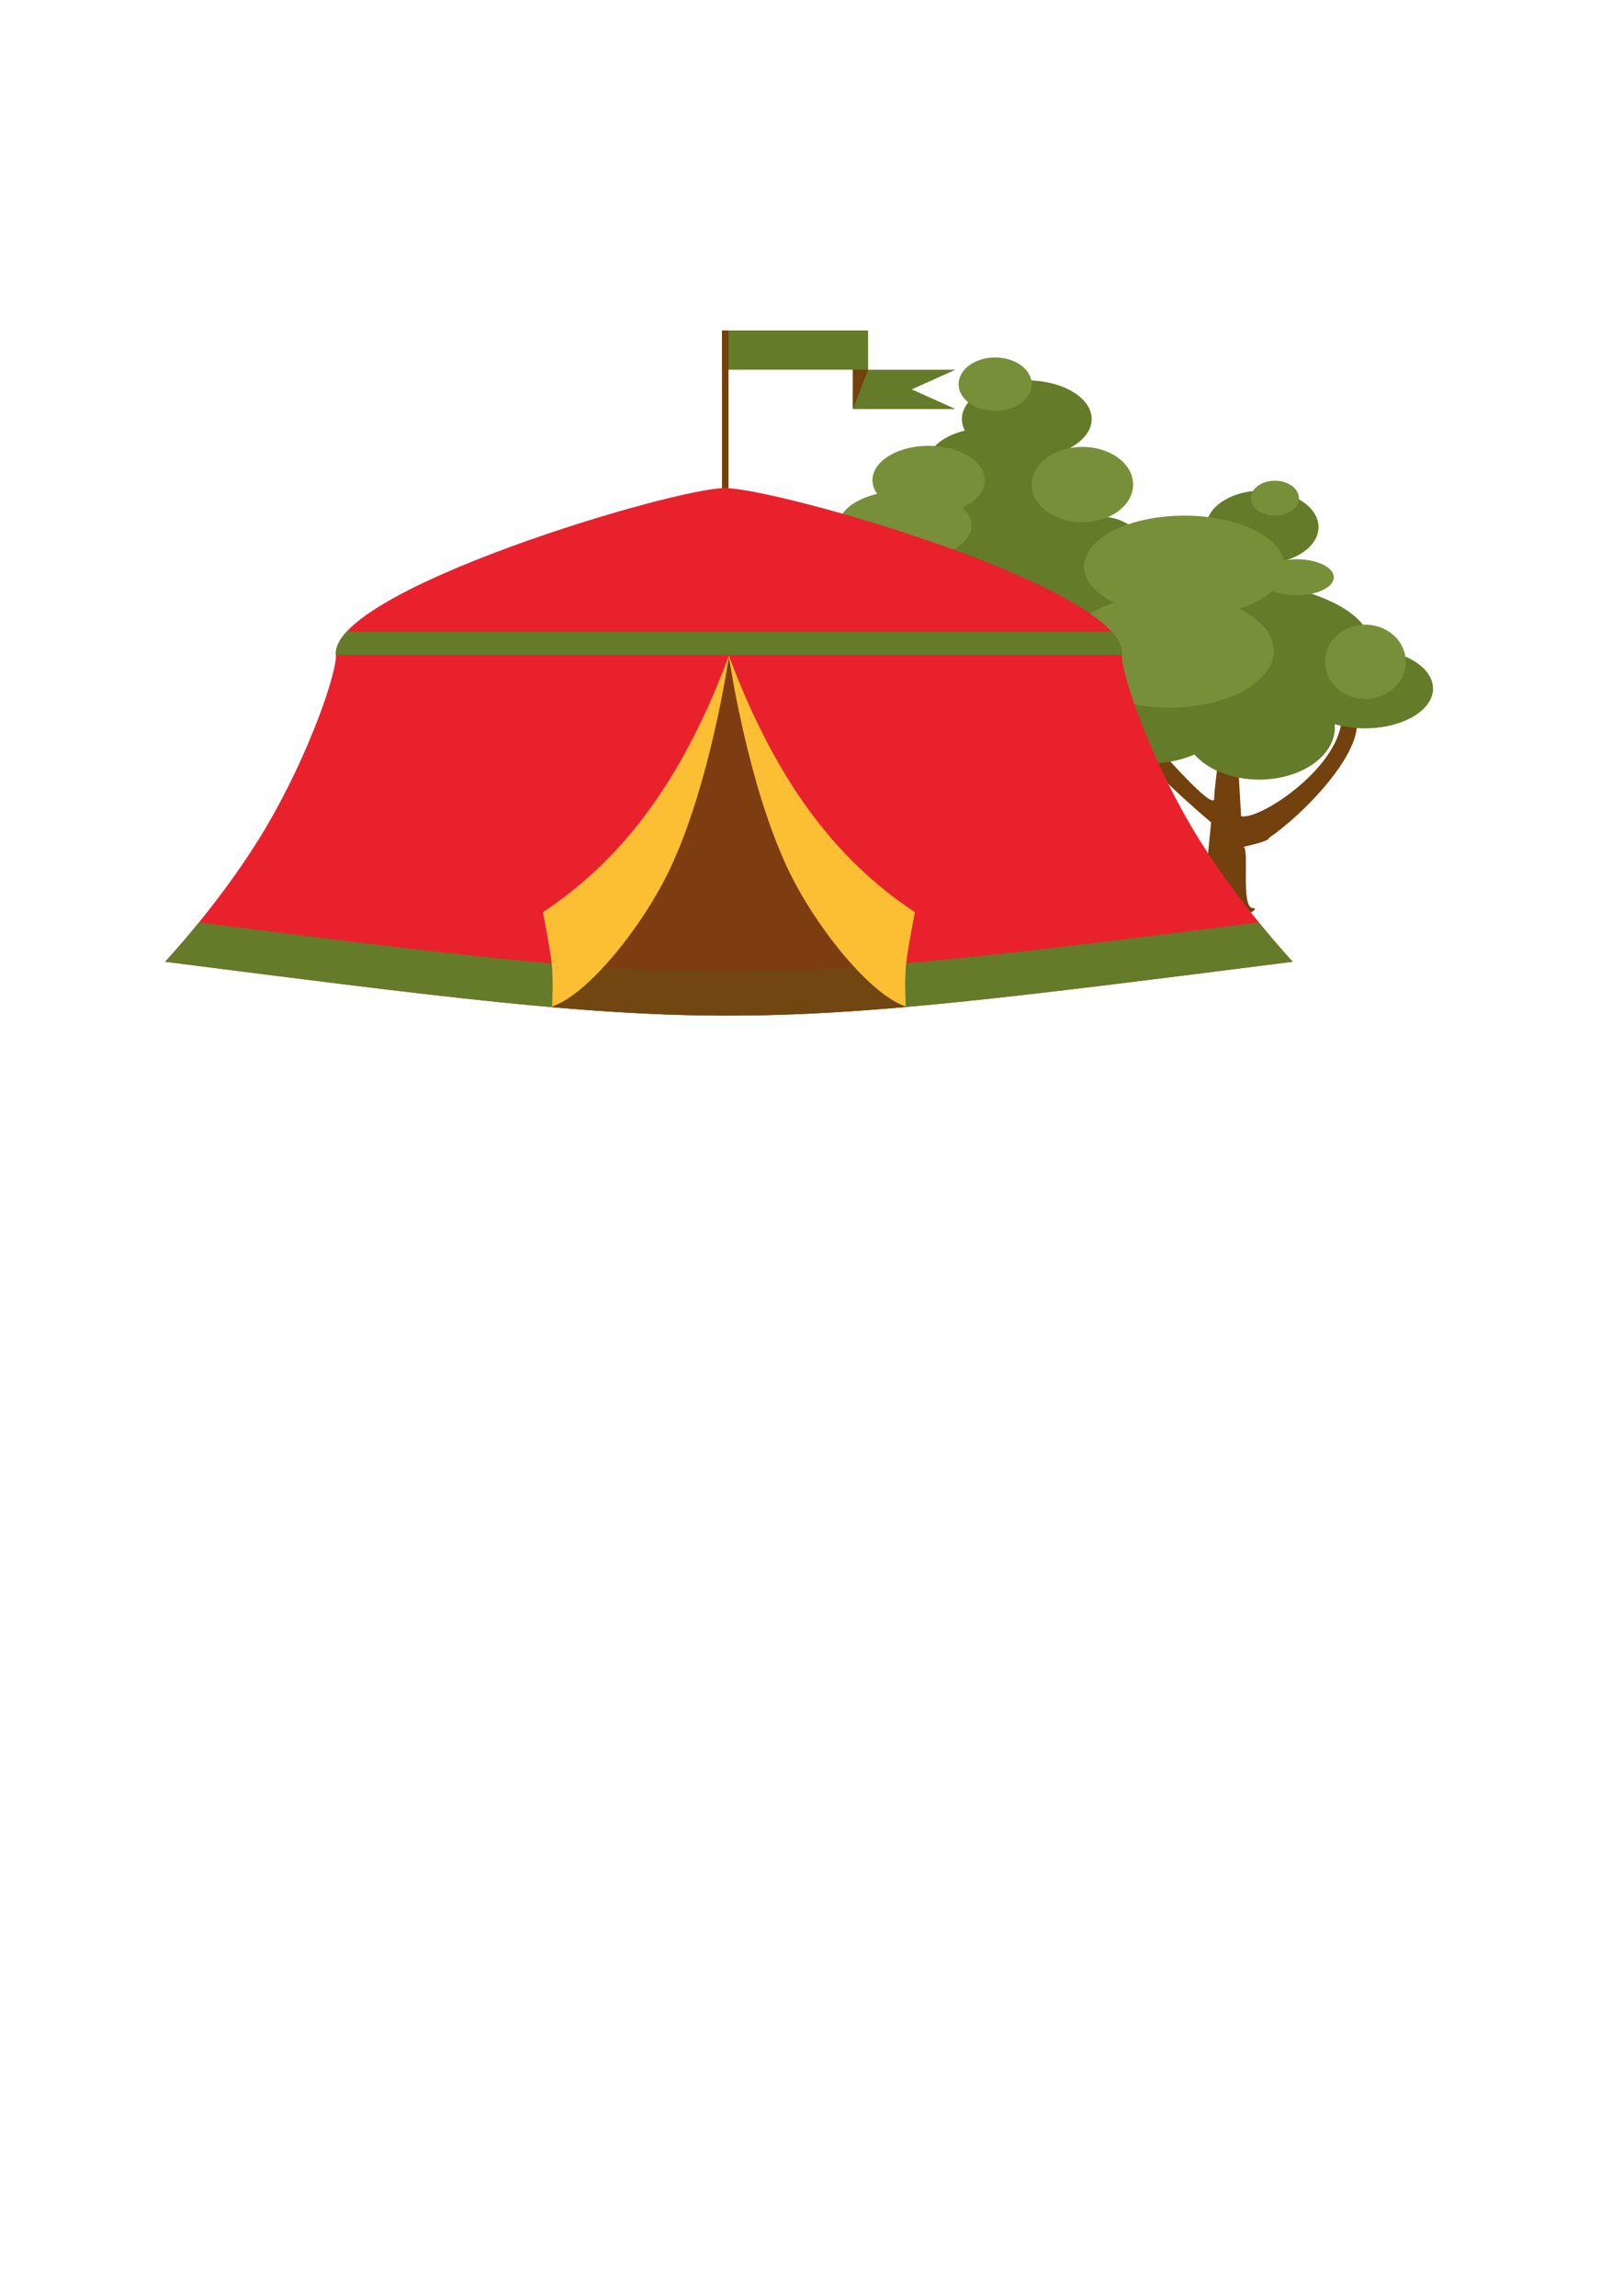 <?xml version="1.0" encoding="UTF-8" standalone="no"?>
<!-- Created with Inkscape (http://www.inkscape.org/) -->

<svg
   xmlns:dc="http://purl.org/dc/elements/1.1/"
   xmlns:cc="http://creativecommons.org/ns#"
   xmlns:rdf="http://www.w3.org/1999/02/22-rdf-syntax-ns#"
   xmlns:svg="http://www.w3.org/2000/svg"
   xmlns="http://www.w3.org/2000/svg"
   xmlns:sodipodi="http://sodipodi.sourceforge.net/DTD/sodipodi-0.dtd"
   xmlns:inkscape="http://www.inkscape.org/namespaces/inkscape"
   width="210mm"
   height="297mm"
   viewBox="0 0 744.094 1052.362"
   id="svg4185"
   version="1.1"
   inkscape:version="0.91 r13725"
   sodipodi:docname="tent.svg">
  <sodipodi:namedview
     id="base"
     pagecolor="#ffffff"
     bordercolor="#666666"
     borderopacity="1.0"
     inkscape:pageopacity="0.0"
     inkscape:pageshadow="2"
     inkscape:zoom="0.5"
     inkscape:cx="165.31143"
     inkscape:cy="493.95527"
     inkscape:document-units="px"
     inkscape:current-layer="layer1"
     showgrid="false"
     showguides="true"
     inkscape:guide-bbox="true"
     inkscape:window-width="1436"
     inkscape:window-height="855"
     inkscape:window-x="4"
     inkscape:window-y="1"
     inkscape:window-maximized="1" />
  <defs
     id="defs4187" />
  <g
     id="layer1"
     inkscape:groupmode="layer"
     inkscape:label="Ebene 1">
    <path
       style="fill:#72410e;fill-opacity:1;fill-rule:evenodd;stroke:none;stroke-width:1px;stroke-linecap:butt;stroke-linejoin:miter;stroke-opacity:1"
       d="m 561.621,326.774 c 0,0 -4.95,32.88 -4.95,39.244 -2e-5,6.364 -25.809,-23.335 -25.809,-23.335 l -5.656,0.707 c -8.714,1.089 30.051,33.589 30.051,33.589 l -3.535,35.709 c 6.588,14.188 28.527,3.968 22.627,3.535 -5.657,0 -1.414,-27.576 -4.242,-27.93 -0.853,-0.107 11.798,-2.442 11.607,-4.156 16.228,-11.1 42.068,-38.044 40.366,-53.826 -1.445,-13.399 -7.07,0.707 -7.07,0.707 -2.726,21.999 -37.478,44.901 -45.963,43.133 -0.015,-0.023 -0.03,-0.04 -0.045,-0.062 l -1.723,-29.99 z"
       id="path6706"
       inkscape:connector-curvature="0"
       sodipodi:nodetypes="cscscccscsscccc" />
    <path
       style="opacity:1;fill:#647b29;fill-opacity:1;stroke:none;stroke-width:5;stroke-miterlimit:4;stroke-dasharray:none;stroke-opacity:1"
       d="m 470.75,174.361 a 29.75,17.75 0 0 0 -29.75,17.75 29.75,17.75 0 0 0 1.363,5.252 29.25,15.75 0 0 0 -16.863,14.248 29.25,15.75 0 0 0 20.312,14.99 38.75,30 0 0 0 -14.312,23.26 38.75,30 0 0 0 38.75,30 38.75,30 0 0 0 9.09,-0.871 80.25,30.5 0 0 0 -11.84,15.871 80.25,30.5 0 0 0 25.91,22.393 36.25,24.75 0 0 0 -1.91,7.857 36.25,24.75 0 0 0 36.25,24.75 36.25,24.75 0 0 0 19.834,-4.043 34.75,24 0 0 0 29.666,11.543 34.75,24 0 0 0 34.75,-24 34.75,24 0 0 0 -0.072,-1.406 31.25,18.25 0 0 0 13.822,1.906 31.25,18.25 0 0 0 31.25,-18.25 31.25,18.25 0 0 0 -29.336,-18.193 80.25,30.5 0 0 0 0.336,-2.557 80.25,30.5 0 0 0 -80.25,-30.5 80.25,30.5 0 0 0 -20.535,1.033 A 23,22.75 0 0 0 528,259.611 23,22.75 0 0 0 505.141,236.869 38.75,30 0 0 0 478.734,220.615 29.25,15.75 0 0 0 484,211.611 29.25,15.75 0 0 0 483.266,208.193 29.75,17.75 0 0 0 500.5,192.111 a 29.75,17.75 0 0 0 -29.75,-17.75 z m 108,50.5 a 25.75,16.75 0 0 0 -25.75,16.75 25.75,16.75 0 0 0 25.75,16.75 25.75,16.75 0 0 0 25.75,-16.75 25.75,16.75 0 0 0 -25.75,-16.75 z"
       id="path6666"
       inkscape:connector-curvature="0" />
    <ellipse
       style="opacity:1;fill:#778f39;fill-opacity:1;stroke:none;stroke-width:5;stroke-miterlimit:4;stroke-dasharray:none;stroke-opacity:1"
       id="path6704"
       cx="536"
       cy="298.362"
       rx="48"
       ry="26" />
    <path
       style="opacity:1;fill:#778f39;fill-opacity:1;stroke:none;stroke-width:5;stroke-miterlimit:4;stroke-dasharray:none;stroke-opacity:1"
       d="m 456.25,163.861 a 16.75,12.25 0 0 0 -16.75,12.25 16.75,12.25 0 0 0 16.75,12.25 16.75,12.25 0 0 0 16.75,-12.25 16.75,12.25 0 0 0 -16.75,-12.25 z m -30.5,40.5 a 25.75,15.75 0 0 0 -25.75,15.75 25.75,15.75 0 0 0 2.154,6.26 30.5,16 0 0 0 -17.654,14.49 30.5,16 0 0 0 30.5,16 30.5,16 0 0 0 30.5,-16 30.5,16 0 0 0 -4.311,-8.164 25.75,15.75 0 0 0 10.311,-12.586 25.75,15.75 0 0 0 -25.75,-15.75 z m 70.5,0.5 a 23.25,17.25 0 0 0 -23.25,17.25 23.25,17.25 0 0 0 23.25,17.25 23.25,17.25 0 0 0 23.25,-17.25 23.25,17.25 0 0 0 -23.25,-17.25 z m 88.25,15.5 a 11,8 0 0 0 -11,8 11,8 0 0 0 11,8 11,8 0 0 0 11,-8 11,8 0 0 0 -11,-8 z m -41.5,16 a 46,23.25 0 0 0 -46,23.25 46,23.25 0 0 0 46,23.25 46,23.25 0 0 0 40.307,-12.049 17,8.25 0 0 0 11.193,2.049 17,8.25 0 0 0 17,-8.25 17,8.25 0 0 0 -17,-8.25 17,8.25 0 0 0 -5.877,0.516 A 46,23.25 0 0 0 543,236.361 Z m 83,50 a 18.5,17 0 0 0 -18.5,17 18.5,17 0 0 0 18.5,17 18.5,17 0 0 0 18.5,-17 18.5,17 0 0 0 -18.5,-17 z"
       id="path6670"
       inkscape:connector-curvature="0" />
    <g
       id="g6661"
       transform="translate(-289.853,-150)">
      <path
         id="rect6639"
         d="m 620.853,301.483 0,18 60,0 0,18 47,0 -20,-9 20,-9 -40,0 0,-18 -67,0 z"
         style="opacity:1;fill:#647b29;fill-opacity:1;stroke:none;stroke-width:5;stroke-miterlimit:4;stroke-dasharray:none;stroke-opacity:1"
         inkscape:connector-curvature="0" />
      <path
         sodipodi:nodetypes="cccc"
         inkscape:connector-curvature="0"
         id="path6645"
         d="m 680.853,319.483 0,18 7,-18 z"
         style="fill:#72410e;fill-opacity:1;fill-rule:evenodd;stroke:none;stroke-width:1px;stroke-linecap:butt;stroke-linejoin:miter;stroke-opacity:1" />
      <rect
         y="301.484"
         x="620.853"
         height="75"
         width="3"
         id="rect6647"
         style="opacity:1;fill:#72410e;fill-opacity:1;stroke:none;stroke-width:5;stroke-miterlimit:4;stroke-dasharray:none;stroke-opacity:1" />
    </g>
    <path
       sodipodi:nodetypes="ssccsscs"
       inkscape:connector-curvature="0"
       id="path4746"
       d="m 154.002,300.088 c 0.551,7.985 -12.092,45.138 -31.66,78.51 -19.568,33.372 -46.631,62.248 -46.631,62.248 257.718,32.936 257.718,32.917 516.949,0 0,0 -27.063,-28.876 -46.631,-62.248 -19.568,-33.372 -32.213,-70.524 -31.662,-78.51 2.111,-30.616 -158.492,-76.422 -181.994,-76.354 -22.996,-0.185 -180.413,46.743 -178.371,76.354 z"
       style="opacity:1;fill:#e9212d;fill-opacity:1;fill-rule:evenodd;stroke:none;stroke-width:1px;stroke-linecap:butt;stroke-linejoin:miter;stroke-opacity:1" />
    <path
       inkscape:connector-curvature="0"
       id="path4753"
       d="m 577.152,422.811 c -237.898,30.181 -249.485,30.2 -485.943,0.01 -8.959,11.038 -15.498,18.025 -15.498,18.025 257.718,32.936 257.718,32.917 516.949,0 0,0 -6.544,-6.991 -15.508,-18.035 z"
       style="opacity:1;fill:#647b29;fill-opacity:1;fill-rule:evenodd;stroke:none;stroke-width:1px;stroke-linecap:butt;stroke-linejoin:miter;stroke-opacity:1" />
    <path
       id="path4758"
       d="m 158.982,289.506 c -3.4,3.685 -5.211,7.245 -4.98,10.582 0.003,0.039 -1.1e-4,0.09 0.002,0.131 l 360.361,0 c 0.002,-0.041 -7.4e-4,-0.092 0.002,-0.131 0.232,-3.37 -1.51,-6.925 -4.82,-10.582 l -350.564,0 z"
       style="opacity:1;fill:#647b29;fill-opacity:1;fill-rule:evenodd;stroke:none;stroke-width:1px;stroke-linecap:butt;stroke-linejoin:miter;stroke-opacity:1"
       inkscape:connector-curvature="0" />
    <path
       id="path4774"
       d="m 331.197,223.76 c -2.119,0.099 -5.03,0.48 -8.594,1.111 3.564,-0.631 6.475,-1.012 8.594,-1.111 z m -8.594,1.111 c -2.851,0.505 -6.12,1.17 -9.734,1.98 3.614,-0.81 6.883,-1.475 9.734,-1.98 z m 10.971,-1.107 c 1.299,0.063 2.888,0.226 4.738,0.48 -1.85,-0.254 -3.439,-0.417 -4.738,-0.48 z m 4.738,0.48 c 2.467,0.339 5.397,0.843 8.715,1.496 -3.318,-0.653 -6.248,-1.157 -8.715,-1.496 z m 8.715,1.496 c 6.637,1.306 14.83,3.208 23.994,5.59 -9.164,-2.382 -17.358,-4.284 -23.994,-5.59 z m 53.814,14.051 c 5.26,1.609 10.616,3.308 15.996,5.082 -5.38,-1.774 -10.736,-3.473 -15.996,-5.082 z m -135.551,0.213 c -5.155,1.631 -10.405,3.35 -15.678,5.145 5.273,-1.794 10.522,-3.514 15.678,-5.145 z m -15.678,5.145 c -7.909,2.691 -15.869,5.549 -23.639,8.52 7.77,-2.971 15.73,-5.828 23.639,-8.52 z m -23.639,8.52 c -7.77,2.971 -15.35,6.055 -22.496,9.199 7.146,-3.144 14.726,-6.228 22.496,-9.199 z m 214.982,-0.357 c 5.285,1.965 10.483,3.982 15.521,6.037 -5.038,-2.055 -10.237,-4.072 -15.521,-6.037 z m 43.248,18.699 c 2.053,1.073 4.031,2.148 5.922,3.223 -1.891,-1.075 -3.869,-2.15 -5.922,-3.223 z m -306.428,3.629 c -1.854,1.07 -3.624,2.139 -5.301,3.205 1.677,-1.066 3.447,-2.135 5.301,-3.205 z m 320.248,4.424 c 1.613,1.071 3.128,2.14 4.533,3.203 -1.405,-1.064 -2.92,-2.132 -4.533,-3.203 z m -164.125,21.613 -34.295,94.398 -46.314,65.406 -0.035,0.203 c 59.107,5.148 102.44,5.112 161.979,-0.1 l -0.018,-0.104 -41.012,-57.629 -40.305,-102.176 z m 81.334,159.908 c 5.633,-0.493 11.428,-1.033 17.381,-1.619 -5.957,0.586 -11.742,1.126 -17.381,1.619 z m 17.381,-1.619 c 23.128,-2.276 49.053,-5.269 79.023,-8.943 -30.013,3.677 -55.867,6.666 -79.023,8.943 z m -179.359,1.719 c -5.576,-0.486 -11.298,-1.018 -17.182,-1.596 5.878,0.577 11.613,1.111 17.182,1.596 z M 75.711,440.846 c 17.694,2.261 33.951,4.333 49.383,6.283 -15.461,-1.953 -31.644,-4.016 -49.383,-6.283 z m 516.949,0 c -18.109,2.299 -34.689,4.401 -50.438,6.377 15.753,-1.978 32.332,-4.078 50.438,-6.377 z m -435.539,10.287 c 29.785,3.67 55.513,6.648 78.525,8.912 -23.029,-2.265 -48.716,-5.241 -78.525,-8.912 z"
       style="opacity:0.9;fill:#72410e;fill-opacity:1;fill-rule:evenodd;stroke:none;stroke-width:1px;stroke-linecap:butt;stroke-linejoin:miter;stroke-opacity:1"
       inkscape:connector-curvature="0" />
    <path
       inkscape:connector-curvature="0"
       id="path4768"
       d="m 334.107,300.438 c 0,0 0.042,0.27 0.045,0.293 -20.224,53.903 -46.526,91.748 -85.246,117.422 0,0 3.305,16.573 4.055,23.748 0.827,7.921 0.125,19.461 0.125,19.461 16.872,-5.628 42.148,-37.585 54.375,-63.701 18.047,-38.546 26.322,-93.967 26.725,-96.715 0.403,2.748 8.675,58.168 26.723,96.715 12.227,26.116 37.503,58.073 54.375,63.701 0,0 -0.7,-11.54 0.127,-19.461 0.749,-7.175 4.055,-23.748 4.055,-23.748 -38.72,-25.674 -65.022,-63.519 -85.246,-117.422 0.003,-0.024 0.045,-0.293 0.045,-0.293 -0.026,0.069 -0.052,0.136 -0.078,0.205 -0.026,-0.069 -0.052,-0.136 -0.078,-0.205 z"
       style="fill:#fcbf34;fill-opacity:1;fill-rule:evenodd;stroke:none;stroke-width:1px;stroke-linecap:butt;stroke-linejoin:miter;stroke-opacity:1" />
  </g>
</svg>
